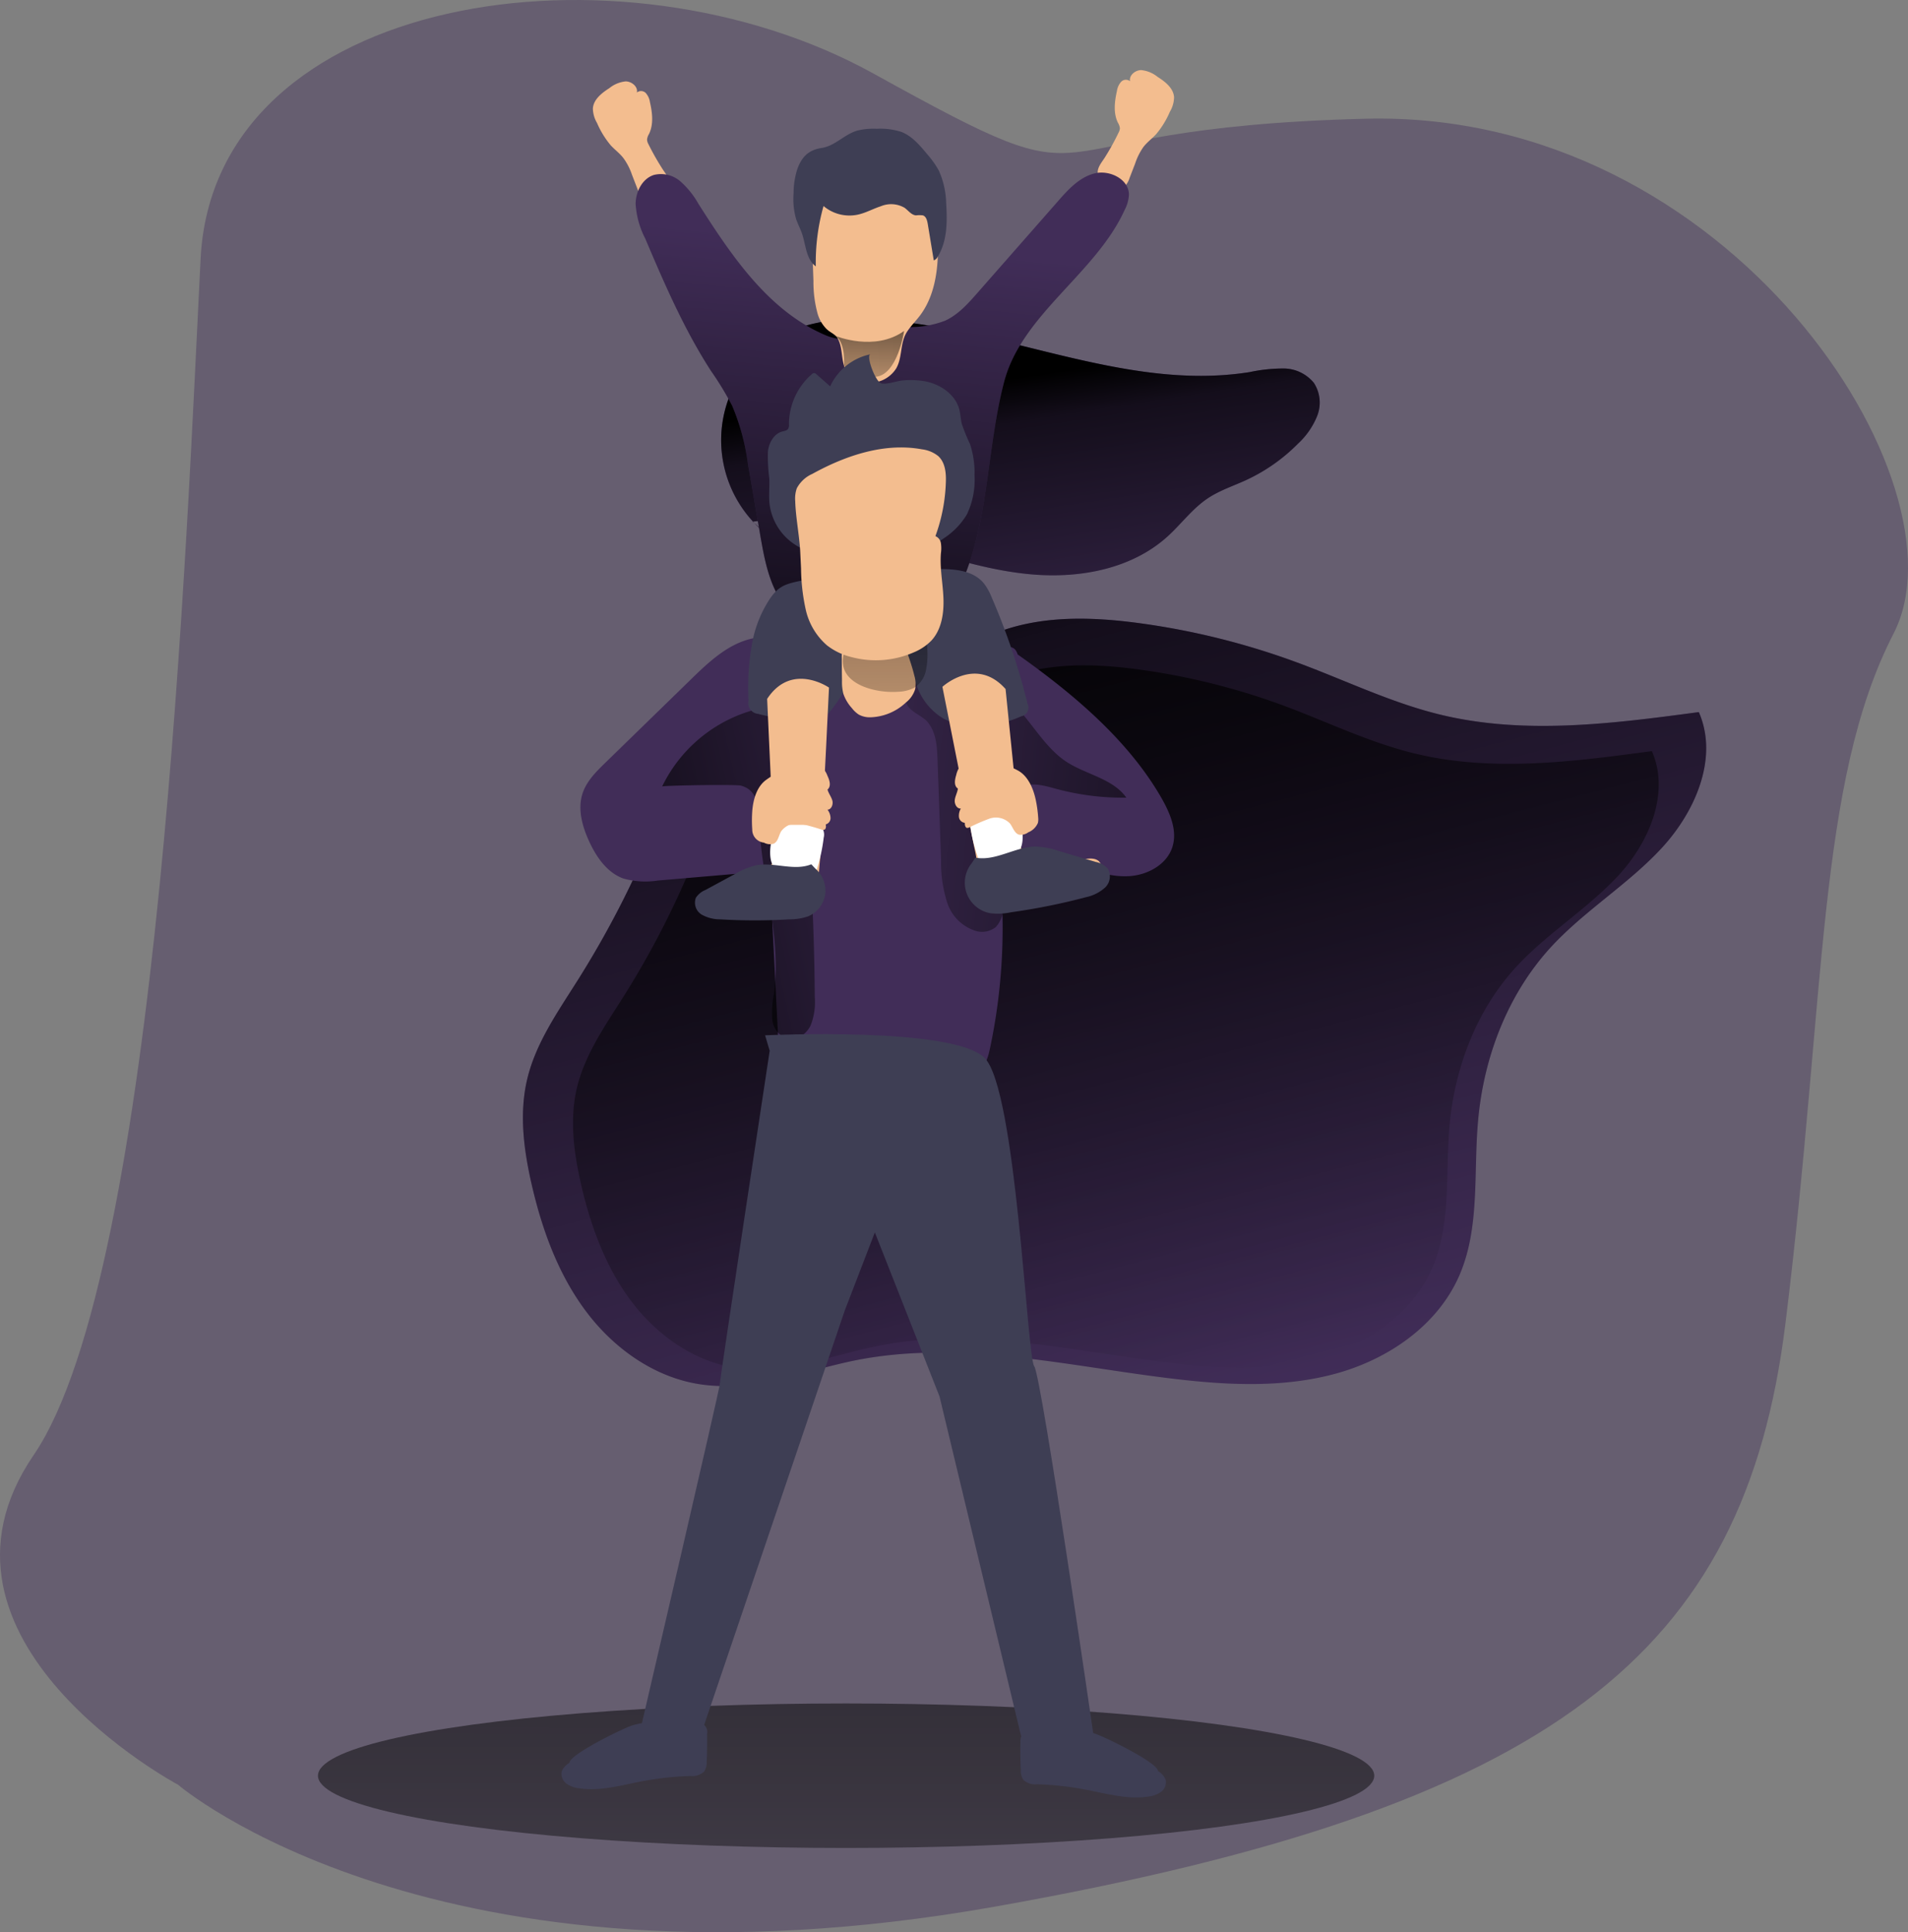 <svg xmlns="http://www.w3.org/2000/svg" xmlns:xlink="http://www.w3.org/1999/xlink" width="366.41" height="371" viewBox="0 0 366.41 371">
  <rect x="0" y="0" width="366.41" height="371" fill="#808080" stroke="none"/>
  <defs>
    <linearGradient id="linear-gradient" x1="0.528" y1="-3.285" x2="0.464" y2="5.371" gradientUnits="objectBoundingBox">
      <stop offset="0.01"/>
      <stop offset="0.13" stop-opacity="0.69"/>
      <stop offset="1" stop-opacity="0"/>
    </linearGradient>
    <linearGradient id="linear-gradient-2" x1="0.423" y1="0.237" x2="0.875" y2="1.528" xlink:href="#linear-gradient"/>
    <linearGradient id="linear-gradient-3" x1="0.292" y1="-0.067" x2="0.707" y2="0.976" xlink:href="#linear-gradient"/>
    <linearGradient id="linear-gradient-4" x1="0.292" y1="-0.067" x2="0.707" y2="0.975" xlink:href="#linear-gradient"/>
    <linearGradient id="linear-gradient-5" x1="1.778" y1="0.669" x2="-0.704" y2="0.392" xlink:href="#linear-gradient"/>
    <linearGradient id="linear-gradient-6" x1="-0.304" y1="0.981" x2="2.216" y2="-0.271" xlink:href="#linear-gradient"/>
    <linearGradient id="linear-gradient-7" x1="0.399" y1="1.1" x2="0.49" y2="0.161" xlink:href="#linear-gradient"/>
    <linearGradient id="linear-gradient-8" x1="0.596" y1="-1.208" x2="0.342" y2="2.127" xlink:href="#linear-gradient"/>
    <linearGradient id="linear-gradient-9" x1="0.402" y1="-4.378" x2="0.565" y2="3.659" xlink:href="#linear-gradient"/>
  </defs>
  <g id="super_dad" transform="translate(-0.007 0.004)">
    <path id="Path_2143" data-name="Path 2143" d="M39.693,346.526s49.411,42.453,156.89,23.4S340.5,321.386,348.351,258.1s6.063-104.027,20.8-132.637S337.95,24.873,267.728,26.645s-45.941,18.2-94.494-8.675S46.624,2.373,44.021,53.519s-7.8,194.184-32.07,229.724S39.693,346.526,39.693,346.526Z" transform="translate(-5.49 -3.85)" fill="#412d58" opacity="0.41"/>
    <ellipse id="Ellipse_59" data-name="Ellipse 59" cx="101.425" cy="13.871" rx="101.425" ry="13.871" transform="translate(61.068 327.07)" fill="url(#linear-gradient)"/>
    <path id="Path_2144" data-name="Path 2144" d="M164.992,112.072a23.026,23.026,0,0,1,6.663-40.542,35.069,35.069,0,0,1,11.305-1.274c25.066.572,49.337,14.1,74.1,10.152a30.879,30.879,0,0,1,6.552-.692,7.558,7.558,0,0,1,5.777,2.769,6.968,6.968,0,0,1,.655,6.276,14.692,14.692,0,0,1-3.692,5.371,34.212,34.212,0,0,1-10.041,7.042c-2.436,1.117-5.03,1.957-7.272,3.452-2.99,1.984-5.14,4.984-7.8,7.383-6.82,6.146-16.612,8.011-25.767,7.263s-17.922-3.812-26.764-6.46-17.969-4.79-27.087-3.692" transform="translate(-17.062 -8.968)" fill="#412d58"/>
    <path id="Path_2145" data-name="Path 2145" d="M164.992,112.072a23.026,23.026,0,0,1,6.663-40.542,35.069,35.069,0,0,1,11.305-1.274c25.066.572,49.337,14.1,74.1,10.152a30.879,30.879,0,0,1,6.552-.692,7.558,7.558,0,0,1,5.777,2.769,6.968,6.968,0,0,1,.655,6.276,14.692,14.692,0,0,1-3.692,5.371,34.212,34.212,0,0,1-10.041,7.042c-2.436,1.117-5.03,1.957-7.272,3.452-2.99,1.984-5.14,4.984-7.8,7.383-6.82,6.146-16.612,8.011-25.767,7.263s-17.922-3.812-26.764-6.46-17.969-4.79-27.087-3.692" transform="translate(-17.062 -8.968)" fill="url(#linear-gradient-2)"/>
    <path id="Path_2146" data-name="Path 2146" d="M178.044,132.294c-9.866-1.375-19.464,4.845-25.352,12.874s-8.924,17.719-12.634,26.957a184.645,184.645,0,0,1-15.2,29.781c-3.821,6.063-8.075,12.071-9.727,19.039-1.569,6.608-.664,13.557.849,20.174,2.021,8.8,5.177,17.479,10.641,24.659s13.456,12.736,22.408,13.843c9.866,1.264,19.537-2.769,29.3-4.725,20.23-3.987,40.967,1.237,61.446,3.636,10.253,1.2,20.811,1.67,30.769-1.089s19.316-9.173,23.506-18.615c4.107-9.229,2.769-19.879,3.692-29.957,1.08-12.136,5.648-24.124,13.843-33.132,6.46-7.079,14.877-12.117,21.383-19.141s10.992-17.359,7.162-26.136c-16.51,2.215-33.473,4.411-49.651.489-9.506-2.307-18.365-6.654-27.539-10.032a142.743,142.743,0,0,0-30.021-7.5c-9.3-1.274-19.058-1.578-27.807,1.846-4.7,1.846-9.995.6-14.978-.166C186.194,134.527,181.948,132.848,178.044,132.294Z" transform="translate(-13.881 -13.741)" fill="#412d58"/>
    <path id="Path_2147" data-name="Path 2147" d="M178.044,132.294c-9.866-1.375-19.464,4.845-25.352,12.874s-8.924,17.719-12.634,26.957a184.645,184.645,0,0,1-15.2,29.781c-3.821,6.063-8.075,12.071-9.727,19.039-1.569,6.608-.664,13.557.849,20.174,2.021,8.8,5.177,17.479,10.641,24.659s13.456,12.736,22.408,13.843c9.866,1.264,19.537-2.769,29.3-4.725,20.23-3.987,40.967,1.237,61.446,3.636,10.253,1.2,20.811,1.67,30.769-1.089s19.316-9.173,23.506-18.615c4.107-9.229,2.769-19.879,3.692-29.957,1.08-12.136,5.648-24.124,13.843-33.132,6.46-7.079,14.877-12.117,21.383-19.141s10.992-17.359,7.162-26.136c-16.51,2.215-33.473,4.411-49.651.489-9.506-2.307-18.365-6.654-27.539-10.032a142.743,142.743,0,0,0-30.021-7.5c-9.3-1.274-19.058-1.578-27.807,1.846-4.7,1.846-9.995.6-14.978-.166C186.194,134.527,181.948,132.848,178.044,132.294Z" transform="translate(-13.881 -13.741)" fill="url(#linear-gradient-3)"/>
    <path id="Path_2148" data-name="Path 2148" d="M183.214,141.985c-9.044-1.264-17.858,4.448-23.257,11.813s-8.2,16.261-11.591,24.733a169.813,169.813,0,0,1-13.954,27.336c-3.507,5.537-7.383,11.075-8.924,17.461-1.44,6.063-.609,12.44.784,18.513,1.846,8.066,4.753,16.04,9.764,22.629s12.348,11.693,20.553,12.736c9.063,1.163,17.932-2.566,26.893-4.338,18.559-3.692,37.589,1.135,56.379,3.341,9.413,1.1,19.1,1.532,28.24-1s17.719-8.426,21.568-17.092c3.765-8.491,2.566-18.236,3.387-27.484.987-11.139,5.177-22.149,12.708-30.4,5.916-6.46,13.64-11.121,19.621-17.535s10.078-15.966,6.525-23.995c-15.145,2.04-30.7,4.061-45.554.452-8.721-2.113-16.852-6.1-25.269-9.229a131.16,131.16,0,0,0-27.548-6.876c-8.537-1.172-17.489-1.449-25.509,1.707-4.31,1.689-9.173.554-13.751-.157C190.7,144.034,186.813,142.493,183.214,141.985Z" transform="translate(-14.685 -14.489)" fill="url(#linear-gradient-4)"/>
    <path id="Path_2149" data-name="Path 2149" d="M159.337,136.6c-4.679,1-8.371,4.485-11.794,7.817l-16.473,16.04c-1.763,1.717-3.581,3.516-4.365,5.842-1.015,3.018-.092,6.34,1.227,9.229,1.394,3.036,3.452,6.036,6.589,7.171a15.646,15.646,0,0,0,6.617.388l21.476-1.846,1.726,33.879a4.439,4.439,0,0,0,.923,2.962,4.282,4.282,0,0,0,2.03.923,78.879,78.879,0,0,0,32.116,1.707,7.18,7.18,0,0,0,3.544-1.246c1.237-1.024,1.67-2.7,2-4.273a111.309,111.309,0,0,0,2.123-30.9c4.55,5.75,7.6-6.709,14.471-4.19,3.295,1.209,6.719,2.372,10.216,2.132s7.106-2.243,8.177-5.537-.544-6.811-2.28-9.8c-6.432-11.028-16.99-19.842-27.419-27.225-.978-3.064-3.8-.1-6.931-.858-1.052-.258-3.544,3.821-4.614,3.756-1.846-.129,1.846,3.59,0,3.461C187.42,138.288,172.719,133.766,159.337,136.6Z" transform="translate(-14.804 -14.022)" fill="#412d58"/>
    <path id="Path_2150" data-name="Path 2150" d="M200.064,160.646q.351,9.69.683,19.381a25.2,25.2,0,0,0,1.172,8.02,8.417,8.417,0,0,0,5.537,5.463,4.254,4.254,0,0,0,3.83-.784,5.871,5.871,0,0,0,1.43-4.033c.434-5.916-.461-11.914.563-17.747.323-1.846.923-3.848,2.547-4.864,2-1.283,4.614-.526,6.9.1a49.041,49.041,0,0,0,13.6,1.726c-2.612-3.692-7.78-4.43-11.573-6.931-5.537-3.692-8.038-11.075-14.083-13.843a22.3,22.3,0,0,0-5.759-1.477c-2.621-.425-12.2-1.5-10.918,3.83.48,1.975,3.165,2.538,4.319,4.088C199.86,155.6,199.971,158.246,200.064,160.646Z" transform="translate(-20.017 -14.757)" fill="url(#linear-gradient-5)"/>
    <path id="Path_2151" data-name="Path 2151" d="M143.28,166.182a27.816,27.816,0,0,1,20.156-15.265,4.7,4.7,0,0,1,3.147.268c1.255.729,1.643,2.326,1.9,3.756,3.046,17.046,3.978,34.4,4.107,51.682a12.163,12.163,0,0,1-.812,5.473c-.821,1.67-2.7,2.981-4.5,2.51a4.31,4.31,0,0,1-2.842-3.692,17.008,17.008,0,0,1,.314-4.873c1.477-10.7-2.169-21.226-2.769-31.812-.175-3.082.129-7.263-3.6-8.214C157.2,165.748,143.363,166,143.28,166.182Z" transform="translate(-16.115 -15.18)" fill="url(#linear-gradient-6)"/>
    <path id="Path_2152" data-name="Path 2152" d="M237.906,30.464a1.984,1.984,0,0,0,.268-.868,2.575,2.575,0,0,0-.369-1.043c-.923-1.846-.655-4.079-.2-6.109a3.4,3.4,0,0,1,.784-1.744,1.264,1.264,0,0,1,1.735-.129c-.231-1.135.988-2.132,2.141-2.141a5.962,5.962,0,0,1,3.147,1.3c1.458.923,3.064,2.178,3.165,3.922a5.62,5.62,0,0,1-.8,2.769,17.166,17.166,0,0,1-2.639,4.31c-.775.84-1.726,1.532-2.436,2.446a12.09,12.09,0,0,0-1.6,3.2l-1.071,2.769a4.042,4.042,0,0,1-.812,1.477c-1.67,1.634-5.057-.323-5.3-2.381-.129-1.172.923-2.28,1.467-3.2a45.972,45.972,0,0,0,2.519-4.577Z" transform="translate(-23.104 -4.975)" fill="#f3bd8f"/>
    <path id="Path_2153" data-name="Path 2153" d="M139.529,32.814a1.966,1.966,0,0,1-.258-.868,2.51,2.51,0,0,1,.36-1.043c.923-1.846.664-4.079.2-6.109a3.387,3.387,0,0,0-.775-1.744,1.274,1.274,0,0,0-1.735-.138c.222-1.126-1-2.123-2.15-2.132a5.916,5.916,0,0,0-3.147,1.3c-1.449.923-3.055,2.178-3.156,3.913a5.666,5.666,0,0,0,.794,2.769,17.211,17.211,0,0,0,2.639,4.3c.784.849,1.735,1.541,2.436,2.455a11.822,11.822,0,0,1,1.634,3.175l1.071,2.769a3.931,3.931,0,0,0,.821,1.477c1.661,1.634,5.057-.323,5.288-2.381.138-1.181-.923-2.28-1.467-3.2a49.075,49.075,0,0,1-2.556-4.541Z" transform="translate(-15.004 -5.156)" fill="#f3bd8f"/>
    <path id="Path_2154" data-name="Path 2154" d="M174.445,71.073c-11.075-4.614-18.19-15.228-24.623-25.324a16.658,16.658,0,0,0-3.433-4.282,5.685,5.685,0,0,0-5.14-1.255c-2.215.72-3.461,3.193-3.488,5.537a16.605,16.605,0,0,0,1.846,6.672c3.692,8.694,7.475,17.433,12.607,25.379a60.636,60.636,0,0,1,4.079,6.7,43.14,43.14,0,0,1,3.046,11.287q1.2,6.839,2.372,13.686c.923,5.288,1.984,10.964,5.851,14.683,4.559,4.384,11.555,4.707,17.885,4.614a18.845,18.845,0,0,0,7.291-1.08c3.553-1.541,5.842-5.039,7.383-8.564,5.537-12.21,5.02-26.228,8.407-39.186s17.6-20.793,23.137-33a7.023,7.023,0,0,0,.831-2.981c-.046-2.981-3.747-4.771-6.626-4.042s-5.039,3.082-7,5.325L203.3,62.97c-1.79,2.04-3.692,4.135-6.137,5.233a18.8,18.8,0,0,1-6.368,1.218C185.427,69.818,179.419,73.149,174.445,71.073Z" transform="translate(-15.689 -6.619)" fill="#412d58"/>
    <path id="Path_2155" data-name="Path 2155" d="M174.445,71.073c-11.075-4.614-18.19-15.228-24.623-25.324a16.658,16.658,0,0,0-3.433-4.282,5.685,5.685,0,0,0-5.14-1.255c-2.215.72-3.461,3.193-3.488,5.537a16.605,16.605,0,0,0,1.846,6.672c3.692,8.694,7.475,17.433,12.607,25.379a60.636,60.636,0,0,1,4.079,6.7,43.14,43.14,0,0,1,3.046,11.287q1.2,6.839,2.372,13.686c.923,5.288,1.984,10.964,5.851,14.683,4.559,4.384,11.555,4.707,17.885,4.614a18.845,18.845,0,0,0,7.291-1.08c3.553-1.541,5.842-5.039,7.383-8.564,5.537-12.21,5.02-26.228,8.407-39.186s17.6-20.793,23.137-33a7.023,7.023,0,0,0,.831-2.981c-.046-2.981-3.747-4.771-6.626-4.042s-5.039,3.082-7,5.325L203.3,62.97c-1.79,2.04-3.692,4.135-6.137,5.233a18.8,18.8,0,0,1-6.368,1.218C185.427,69.818,179.419,73.149,174.445,71.073Z" transform="translate(-15.689 -6.619)" fill="url(#linear-gradient-7)"/>
    <path id="Path_2156" data-name="Path 2156" d="M179.043,70.938a1.966,1.966,0,0,1,.4.545c1.071,2.03.452,4.614,1.846,6.525a4.864,4.864,0,0,0,2.9,1.744,5.971,5.971,0,0,0,6.46-2.63c1.218-2.178.674-4.864,2.058-7,.7-1.08,1.615-1.993,2.4-3.009,3.848-4.984,3.839-12.274,3.258-18.245-.351-3.535-1.467-7.383-4.255-9.543s-6.525-2.418-9.986-1.984a12.274,12.274,0,0,0-4.1,1.107,10.429,10.429,0,0,0-4.993,6.866,30.981,30.981,0,0,0-.517,8.721l.222,6.359a22.877,22.877,0,0,0,.812,6.294,6.9,6.9,0,0,0,1.578,2.769C177.723,70.1,178.489,70.394,179.043,70.938Z" transform="translate(-18.516 -6.42)" fill="#f3bd8f"/>
    <path id="Path_2157" data-name="Path 2157" d="M171.291,38.538a15.366,15.366,0,0,0-.664,4.448,14.083,14.083,0,0,0,.48,4.974c.314.923.8,1.846,1.126,2.769.757,2.206.775,4.947,2.658,6.322a39.961,39.961,0,0,1,1.486-11.582,7.7,7.7,0,0,0,6.589,1.652c1.541-.332,2.935-1.135,4.43-1.615a5.113,5.113,0,0,1,4.541.3c.729.526,1.311,1.394,2.206,1.458a5.251,5.251,0,0,1,1.32,0c.609.212.8.923.923,1.606l1.163,7.042a1.421,1.421,0,0,0,.757-.711c1.846-3,1.846-6.737,1.624-10.253a16.159,16.159,0,0,0-1.421-6.3,18.07,18.07,0,0,0-2.261-3.175c-1.394-1.68-2.87-3.424-4.9-4.227a13.068,13.068,0,0,0-4.753-.609,12.726,12.726,0,0,0-3.839.378c-2.492.784-4.181,2.935-6.82,3.322C173.432,34.727,172.1,36.129,171.291,38.538Z" transform="translate(-18.22 -5.914)" fill="#3e3e54"/>
    <path id="Path_2158" data-name="Path 2158" d="M179.43,73.678s7.466,3.064,13.1-.978c0,0-1.227,8.518-5.537,8.814S181,79.345,181,79.345,181.35,75.118,179.43,73.678Z" transform="translate(-18.903 -9.16)" fill="url(#linear-gradient-8)"/>
    <path id="Path_2159" data-name="Path 2159" d="M162.1,135.659a47.418,47.418,0,0,0-.849,11.878,2.076,2.076,0,0,0,1.846,2.51,45.165,45.165,0,0,0,8.952,1.375,6.875,6.875,0,0,0,2.676-.24,6.562,6.562,0,0,0,2.769-2.353,28.073,28.073,0,0,0,3.812-6.663c.452-1.117.923-2.39,2.076-2.769a4.042,4.042,0,0,1,1.523-.148c2.667.1,5.694.378,7.3,2.5a13.143,13.143,0,0,1,1.449,3.165,11.923,11.923,0,0,0,4.984,6.008,13.6,13.6,0,0,0,7.854,1.421,21.613,21.613,0,0,0,7.152-1.846,1.67,1.67,0,0,0,1.209-2.335,129.664,129.664,0,0,0-6.894-20.451,11.212,11.212,0,0,0-1.486-2.686c-2.233-2.769-6.285-2.861-9.8-2.769-5.62.148-11.25.3-16.852.923a82.72,82.72,0,0,0-8.638,1.329c-2.861.6-4.171,1-5.842,3.452a22.943,22.943,0,0,0-3.239,7.7Z" transform="translate(-17.496 -12.98)" fill="#3e3e54"/>
    <path id="Path_2160" data-name="Path 2160" d="M180.7,144.923a9.229,9.229,0,0,0,.258,2.473,7.882,7.882,0,0,0,1.643,2.769,5.324,5.324,0,0,0,1.329,1.246,4.4,4.4,0,0,0,2.169.517,10.373,10.373,0,0,0,6.875-2.842,5.177,5.177,0,0,0,1.781-2.584,5.593,5.593,0,0,0-.166-2.584c-.36-1.514-.868-2.981-1.375-4.448a2.316,2.316,0,0,0-.406-.794,2.279,2.279,0,0,0-1.772-.517q-3.544,0-7.079.332a8.361,8.361,0,0,0-2.658.4c-.766.378-.646,1.172-.637,1.92C180.659,142.2,180.677,143.548,180.7,144.923Z" transform="translate(-18.997 -14.206)" fill="#f3bd8f"/>
    <path id="Path_2161" data-name="Path 2161" d="M191.548,146.787a7.171,7.171,0,0,0,2.981-.729,5.14,5.14,0,0,0,2.289-3.295,15.3,15.3,0,0,0,.286-4.107,2.427,2.427,0,0,0-.277-1.3,2.326,2.326,0,0,0-1.117-.757c-3.941-1.587-12.69-3.082-14.508,2.418C179.144,145.273,187.173,147.156,191.548,146.787Z" transform="translate(-19.014 -13.975)" fill="url(#linear-gradient-9)"/>
    <path id="Path_2162" data-name="Path 2162" d="M184.983,77.55a11,11,0,0,0-7.743,6.156l-2.63-2.316a.72.72,0,0,0-.425-.231.738.738,0,0,0-.48.231,12.745,12.745,0,0,0-4.374,9.626,1.431,1.431,0,0,1-.166.858c-.231.341-.7.4-1.107.5-1.634.434-2.6,2.2-2.769,3.885a32.3,32.3,0,0,0,.258,5.076c.083,1.633-.12,3.267.046,4.891a10.927,10.927,0,0,0,6.414,8.7c3.138,1.347,6.719,1.117,10.087.563s6.728-1.421,10.152-1.255a13.354,13.354,0,0,0,4.458-.092,8.1,8.1,0,0,0,2.316-1.227A14.213,14.213,0,0,0,203.5,108.3a15.375,15.375,0,0,0,1.467-7.457,17.664,17.664,0,0,0-.868-6.054,35.787,35.787,0,0,1-1.587-3.9c-.212-.923-.24-1.846-.48-2.769-.766-2.889-3.645-4.827-6.58-5.38a15.818,15.818,0,0,0-4.227-.166c-1.172.092-3.009.812-4.144.572S184.042,77.735,184.983,77.55Z" transform="translate(-17.811 -9.534)" fill="#3e3e54"/>
    <path id="Path_2163" data-name="Path 2163" d="M171.919,116.708l.166,3.479a38.513,38.513,0,0,0,.923,7.974,12.727,12.727,0,0,0,4.07,6.783,12.3,12.3,0,0,0,4.614,2.224,18.245,18.245,0,0,0,12-.867,10.152,10.152,0,0,0,3.433-2.289c1.966-2.132,2.418-5.251,2.307-8.14s-.72-5.777-.48-8.666a6.738,6.738,0,0,0,0-1.846,1.763,1.763,0,0,0-1.061-1.394,33.039,33.039,0,0,0,2-10.226c.083-1.846-.092-3.876-1.44-5.131a6.174,6.174,0,0,0-3.129-1.31c-7.217-1.329-14.637,1.172-21.069,4.716a6.174,6.174,0,0,0-2.981,2.769,5.925,5.925,0,0,0-.3,2.483C171.042,110.137,171.744,113.81,171.919,116.708Z" transform="translate(-18.249 -11.029)" fill="#f3bd8f"/>
    <path id="Path_2164" data-name="Path 2164" d="M164.076,148.928l.664,14.582.526,11.61c0,.831.083,1.67.12,2.5a4.689,4.689,0,0,1-.046,2.427c-1.024,1.938-3.636,2.972-5.537,3.765a29.275,29.275,0,0,1-6.036,2.049,5.474,5.474,0,0,0-1.375.351,1.477,1.477,0,0,0-.923,1.043,1.7,1.7,0,0,0,.618,1.421,5.537,5.537,0,0,0,4.254,1.227,41.59,41.59,0,0,0,4.476-.858c3.793-.7,7.835-.148,11.435-1.541a2.316,2.316,0,0,0,1.283-.923,2.694,2.694,0,0,0,.24-1.117c.194-3.165.572-6.276.729-9.478l.923-18.356.526-10.872S168.774,141.775,164.076,148.928Z" transform="translate(-16.747 -14.741)" fill="#f3bd8f"/>
    <path id="Path_2165" data-name="Path 2165" d="M213.727,146.953l1.467,14.489,1.135,11.241c.138,1.366-.083,3.645.415,4.882.729,1.781,3.692,2.436,5.436,2.612a22.989,22.989,0,0,0,6.349-.5c1.052-.194,2.252-.369,3.082.3a2.51,2.51,0,0,1,.1,3.359,6.672,6.672,0,0,1-3.129,1.91,50.925,50.925,0,0,1-10.715,2.63,14.581,14.581,0,0,1-4.864,0,6.008,6.008,0,0,1-3.968-2.6c-1.107-1.846-.609-3.895-.923-5.9-.157-1.061-.425-2.123-.628-3.175L201.6,146.528S208.042,140.557,213.727,146.953Z" transform="translate(-20.613 -14.658)" fill="#f3bd8f"/>
    <path id="Path_2166" data-name="Path 2166" d="M215.562,172.453a2.907,2.907,0,0,0-1.292-.194h-4.956a2.39,2.39,0,0,0-1.6.4,2.3,2.3,0,0,0-.434,2.021,31.7,31.7,0,0,0,1.569,6.792,1.043,1.043,0,0,0,.341.545c1.024.664,4-.222,5.094-.545a4.614,4.614,0,0,0,2.63-1.55C218.008,178.322,217.352,173.32,215.562,172.453Z" transform="translate(-21.045 -16.836)" fill="#fff"/>
    <path id="Path_2167" data-name="Path 2167" d="M167.67,175.653a2.944,2.944,0,0,1,1.3-.194h5.011a2.418,2.418,0,0,1,1.615.4,2.335,2.335,0,0,1,.443,2.049,32.478,32.478,0,0,1-1.587,6.875,1.061,1.061,0,0,1-.351.554c-1.024.664-4.042-.231-5.15-.563a4.615,4.615,0,0,1-2.658-1.56C165.187,181.587,165.852,176.539,167.67,175.653Z" transform="translate(-17.848 -17.083)" fill="#fff"/>
    <path id="Path_2168" data-name="Path 2168" d="M172.426,162.6a3.968,3.968,0,0,1,2.206.175,4.485,4.485,0,0,1,1.846,2.289c.406.849.748,1.993,0,2.612.194.738.711,1.366.923,2.1s-.166,1.744-.923,1.772a2.769,2.769,0,0,1,.581,1.578,1.264,1.264,0,0,1-.923,1.246c.083.4.065.923-.323,1.034a.748.748,0,0,1-.351,0,40.669,40.669,0,0,0-4.116-1.144,3.738,3.738,0,0,0-3.775,1.44c-.48.821-.581,2-1.458,2.381a2.409,2.409,0,0,1-1.846-.212,2.5,2.5,0,0,1-2.243-2.529,24.573,24.573,0,0,1,0-3.5c.166-2.178.84-4.771,2.769-6.091a17.9,17.9,0,0,1,7.632-3.156Z" transform="translate(-17.556 -16.086)" fill="#f3bd8f"/>
    <path id="Path_2169" data-name="Path 2169" d="M208.147,161.839a3.913,3.913,0,0,0-2.169.48,4.476,4.476,0,0,0-1.532,2.519c-.286.923-.471,2.086.323,2.6-.092.757-.517,1.449-.6,2.206s.4,1.7,1.163,1.624a2.769,2.769,0,0,0-.36,1.643,1.274,1.274,0,0,0,1.126,1.107c0,.4.065.923.461.978a.923.923,0,0,0,.341-.074,39.692,39.692,0,0,1,3.922-1.707,3.756,3.756,0,0,1,3.941.923c.591.748.849,1.9,1.772,2.16a2.409,2.409,0,0,0,1.753-.461,3.369,3.369,0,0,0,1.846-1.8,3.175,3.175,0,0,0,.055-1.024,24.2,24.2,0,0,0-.48-3.461c-.461-2.132-1.486-4.614-3.535-5.648A17.858,17.858,0,0,0,208.147,161.839Z" transform="translate(-20.81 -16.033)" fill="#f3bd8f"/>
    <path id="Path_2170" data-name="Path 2170" d="M163.6,222.192s-9.589,63.19-9.589,64.057S139,351.562,139,351.562l11.85.572,27.16-80.042,5.786-15.025,12.422,31.5,15.892,66.171h13.843S215.8,284.515,214.4,282.752s-3.415-53.14-9.533-59.2-42.148-4.328-42.148-4.328Z" transform="translate(-15.785 -20.441)" fill="#3e3e54"/>
    <path id="Path_2171" data-name="Path 2171" d="M123.872,369.934a3.507,3.507,0,0,0-1.477,1.615,2.3,2.3,0,0,0,.858,2.363,5.113,5.113,0,0,0,2.455.923c3.987.618,8.011-.563,12-1.329a60.237,60.237,0,0,1,9.367-1.034,3.415,3.415,0,0,0,2.639-.831,3.193,3.193,0,0,0,.508-1.92c.083-1.763.1-3.535.074-5.3a1.846,1.846,0,0,0-2.39-2.141c-3.821,0-8.306-.683-12.044.5C134.134,363.336,123.872,368.338,123.872,369.934Z" transform="translate(-14.5 -31.476)" fill="#3e3e54"/>
    <path id="Path_2172" data-name="Path 2172" d="M244.242,371.655a3.507,3.507,0,0,1,1.467,1.624,2.279,2.279,0,0,1-.849,2.353,5.113,5.113,0,0,1-2.455.923c-4,.618-8.011-.563-12-1.32a57.96,57.96,0,0,0-9.358-1.034,3.378,3.378,0,0,1-2.639-.84,3.184,3.184,0,0,1-.508-1.92c-.083-1.763-.111-3.535-.074-5.3a2.436,2.436,0,0,1,.378-1.541,2.5,2.5,0,0,1,2.012-.6c3.821,0,8.306-.674,12,.5C233.988,365.065,244.242,370.058,244.242,371.655Z" transform="translate(-21.863 -31.609)" fill="#3e3e54"/>
    <path id="Path_2173" data-name="Path 2173" d="M172.453,183.66c-3.35,1.366-7.2-.508-10.742.221a14.9,14.9,0,0,0-3.885,1.624l-5.694,3.082a3.978,3.978,0,0,0-1.846,1.5,2.676,2.676,0,0,0,1.089,3.221,7.134,7.134,0,0,0,3.553.923,110.232,110.232,0,0,0,13.3,0,10.853,10.853,0,0,0,3.581-.563,5.482,5.482,0,0,0,3.3-4.144,5.537,5.537,0,0,0-1.846-5Z" transform="translate(-16.642 -17.717)" fill="#3e3e54"/>
    <path id="Path_2174" data-name="Path 2174" d="M208.293,182.1c3.922.738,7.688-2.141,11.684-2.132a16.52,16.52,0,0,1,4.559.923l6.848,2.03a4.31,4.31,0,0,1,2.289,1.227,2.944,2.944,0,0,1-.471,3.692,7.891,7.891,0,0,1-3.636,1.846,121.136,121.136,0,0,1-14.415,2.9,11.9,11.9,0,0,1-4,.185,5.955,5.955,0,0,1-3.581-9.58Z" transform="translate(-20.974 -17.432)" fill="#3e3e54"/>
  </g>
</svg>

